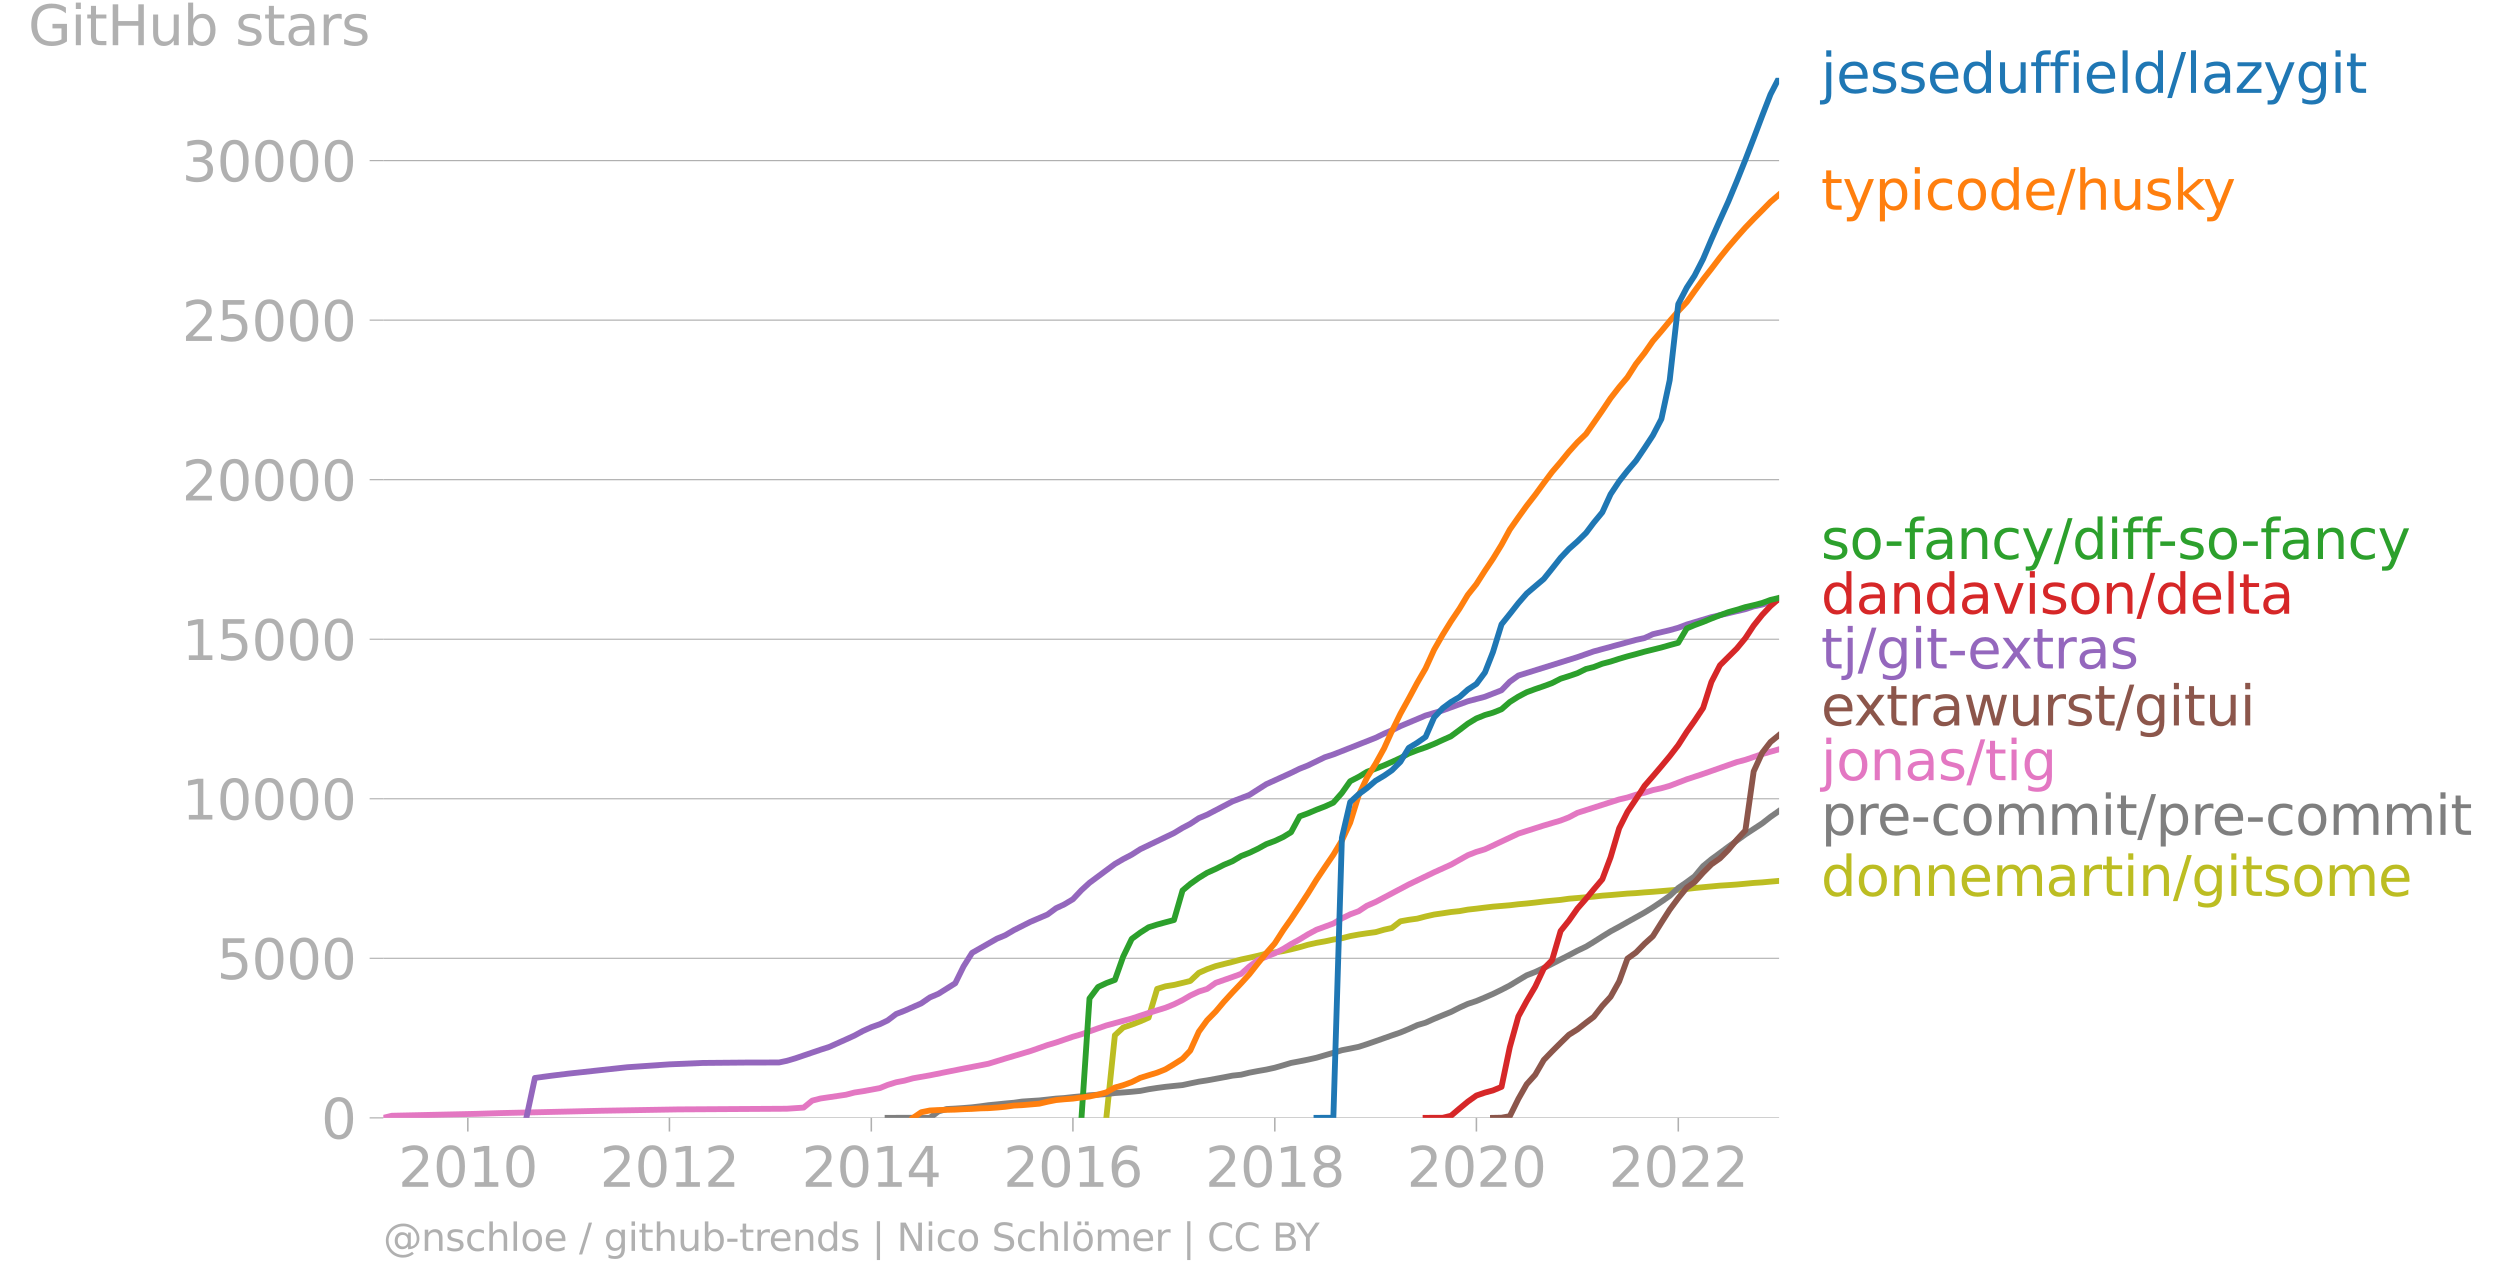 <svg xmlns="http://www.w3.org/2000/svg" xmlns:xlink="http://www.w3.org/1999/xlink" width="852.855" height="439.385" viewBox="0 0 639.641 329.539"><defs><style>*{stroke-linejoin:round;stroke-linecap:butt}</style></defs><g id="figure_1"><path id="patch_1" d="M0 329.539h639.641V0H0v329.539z" style="fill:none"/><g id="axes_1"><path id="patch_2" d="M98.073 286.012h357.12V19.9H98.073v266.112z" style="fill:none"/><g id="matplotlib.axis_1"><g id="xtick_1"><g id="line2d_1"><defs><path id="m01c3b26929" d="M0 0v3.5" style="stroke:#b0b0b0;stroke-width:.4"/></defs><use xlink:href="#m01c3b26929" x="119.695" y="286.012" style="fill:#b0b0b0;stroke:#b0b0b0;stroke-width:.4"/></g><g id="text_1" style="fill:#b0b0b0" transform="matrix(.14 0 0 -.14 101.88 303.65)"><defs><path id="DejaVuSans-32" d="M1228 531h2203V0H469v531q359 372 979 998 621 627 780 809 303 340 423 576 121 236 121 464 0 372-261 606-261 235-680 235-297 0-627-103-329-103-704-313v638q381 153 712 231 332 78 607 78 725 0 1156-363 431-362 431-968 0-288-108-546-107-257-392-607-78-91-497-524-418-433-1181-1211z" transform="scale(.016)"/><path id="DejaVuSans-30" d="M2034 4250q-487 0-733-480-245-479-245-1442 0-959 245-1439 246-480 733-480 491 0 736 480 246 480 246 1439 0 963-246 1442-245 480-736 480zm0 500q785 0 1199-621 414-620 414-1801 0-1178-414-1799Q2819-91 2034-91q-784 0-1198 620-414 621-414 1799 0 1181 414 1801 414 621 1198 621z" transform="scale(.016)"/><path id="DejaVuSans-31" d="M794 531h1031v3560L703 3866v575l1116 225h631V531h1031V0H794v531z" transform="scale(.016)"/></defs><use xlink:href="#DejaVuSans-32"/><use xlink:href="#DejaVuSans-30" x="63.623"/><use xlink:href="#DejaVuSans-31" x="127.246"/><use xlink:href="#DejaVuSans-30" x="190.869"/></g></g><g id="xtick_2"><use xlink:href="#m01c3b26929" id="line2d_2" x="171.278" y="286.012" style="fill:#b0b0b0;stroke:#b0b0b0;stroke-width:.4"/><g id="text_2" style="fill:#b0b0b0" transform="matrix(.14 0 0 -.14 153.463 303.65)"><use xlink:href="#DejaVuSans-32"/><use xlink:href="#DejaVuSans-30" x="63.623"/><use xlink:href="#DejaVuSans-31" x="127.246"/><use xlink:href="#DejaVuSans-32" x="190.869"/></g></g><g id="xtick_3"><use xlink:href="#m01c3b26929" id="line2d_3" x="222.931" y="286.012" style="fill:#b0b0b0;stroke:#b0b0b0;stroke-width:.4"/><g id="text_3" style="fill:#b0b0b0" transform="matrix(.14 0 0 -.14 205.116 303.65)"><defs><path id="DejaVuSans-34" d="M2419 4116 825 1625h1594v2491zm-166 550h794V1625h666v-525h-666V0h-628v1100H313v609l1940 2957z" transform="scale(.016)"/></defs><use xlink:href="#DejaVuSans-32"/><use xlink:href="#DejaVuSans-30" x="63.623"/><use xlink:href="#DejaVuSans-31" x="127.246"/><use xlink:href="#DejaVuSans-34" x="190.869"/></g></g><g id="xtick_4"><use xlink:href="#m01c3b26929" id="line2d_4" x="274.513" y="286.012" style="fill:#b0b0b0;stroke:#b0b0b0;stroke-width:.4"/><g id="text_4" style="fill:#b0b0b0" transform="matrix(.14 0 0 -.14 256.698 303.65)"><defs><path id="DejaVuSans-36" d="M2113 2584q-425 0-674-291-248-290-248-796 0-503 248-796 249-292 674-292t673 292q248 293 248 796 0 506-248 796-248 291-673 291zm1253 1979v-575q-238 112-480 171-242 60-480 60-625 0-955-422-329-422-376-1275 184 272 462 417 279 145 613 145 703 0 1111-427 408-426 408-1160 0-719-425-1154Q2819-91 2113-91q-810 0-1238 620-428 621-428 1799 0 1106 525 1764t1409 658q238 0 480-47t505-140z" transform="scale(.016)"/></defs><use xlink:href="#DejaVuSans-32"/><use xlink:href="#DejaVuSans-30" x="63.623"/><use xlink:href="#DejaVuSans-31" x="127.246"/><use xlink:href="#DejaVuSans-36" x="190.869"/></g></g><g id="xtick_5"><use xlink:href="#m01c3b26929" id="line2d_5" x="326.166" y="286.012" style="fill:#b0b0b0;stroke:#b0b0b0;stroke-width:.4"/><g id="text_5" style="fill:#b0b0b0" transform="matrix(.14 0 0 -.14 308.351 303.65)"><defs><path id="DejaVuSans-38" d="M2034 2216q-450 0-708-241-257-241-257-662 0-422 257-663 258-241 708-241t709 242q260 243 260 662 0 421-258 662-257 241-711 241zm-631 268q-406 100-633 378-226 279-226 679 0 559 398 884 399 325 1092 325 697 0 1094-325t397-884q0-400-227-679-226-278-629-378 456-106 710-416 255-309 255-755 0-679-414-1042Q2806-91 2034-91q-771 0-1186 362-414 363-414 1042 0 446 256 755 257 310 713 416zm-231 997q0-362 226-565 227-203 636-203 407 0 636 203 230 203 230 565 0 363-230 566-229 203-636 203-409 0-636-203-226-203-226-566z" transform="scale(.016)"/></defs><use xlink:href="#DejaVuSans-32"/><use xlink:href="#DejaVuSans-30" x="63.623"/><use xlink:href="#DejaVuSans-31" x="127.246"/><use xlink:href="#DejaVuSans-38" x="190.869"/></g></g><g id="xtick_6"><use xlink:href="#m01c3b26929" id="line2d_6" x="377.749" y="286.012" style="fill:#b0b0b0;stroke:#b0b0b0;stroke-width:.4"/><g id="text_6" style="fill:#b0b0b0" transform="matrix(.14 0 0 -.14 359.934 303.65)"><use xlink:href="#DejaVuSans-32"/><use xlink:href="#DejaVuSans-30" x="63.623"/><use xlink:href="#DejaVuSans-32" x="127.246"/><use xlink:href="#DejaVuSans-30" x="190.869"/></g></g><g id="xtick_7"><use xlink:href="#m01c3b26929" id="line2d_7" x="429.402" y="286.012" style="fill:#b0b0b0;stroke:#b0b0b0;stroke-width:.4"/><g id="text_7" style="fill:#b0b0b0" transform="matrix(.14 0 0 -.14 411.587 303.65)"><use xlink:href="#DejaVuSans-32"/><use xlink:href="#DejaVuSans-30" x="63.623"/><use xlink:href="#DejaVuSans-32" x="127.246"/><use xlink:href="#DejaVuSans-32" x="190.869"/></g></g></g><g id="matplotlib.axis_2"><g id="ytick_1"><path id="line2d_8" d="M98.073 286.012h357.12" clip-path="url(#p92a3a49fe0)" style="fill:none;stroke:#b0b0b0;stroke-width:.3;stroke-linecap:square"/><g id="line2d_9"><defs><path id="m60ac772e3d" d="M0 0h-3.5" style="stroke:#b0b0b0;stroke-width:.3"/></defs><use xlink:href="#m60ac772e3d" x="98.073" y="286.012" style="fill:#b0b0b0;stroke:#b0b0b0;stroke-width:.3"/></g><use xlink:href="#DejaVuSans-30" id="text_8" style="fill:#b0b0b0" transform="matrix(.14 0 0 -.14 82.166 291.33)"/></g><g id="ytick_2"><path id="line2d_10" d="M98.073 245.19h357.12" clip-path="url(#p92a3a49fe0)" style="fill:none;stroke:#b0b0b0;stroke-width:.3;stroke-linecap:square"/><use xlink:href="#m60ac772e3d" id="line2d_11" x="98.073" y="245.191" style="fill:#b0b0b0;stroke:#b0b0b0;stroke-width:.3"/><g id="text_9" style="fill:#b0b0b0" transform="matrix(.14 0 0 -.14 55.443 250.51)"><defs><path id="DejaVuSans-35" d="M691 4666h2478v-532H1269V2991q137 47 274 70 138 23 276 23 781 0 1237-428 457-428 457-1159 0-753-469-1171Q2575-91 1722-91q-294 0-599 50Q819 9 494 109v635q281-153 581-228t634-75q541 0 856 284 316 284 316 772 0 487-316 771-315 285-856 285-253 0-505-56-251-56-513-175v2344z" transform="scale(.016)"/></defs><use xlink:href="#DejaVuSans-35"/><use xlink:href="#DejaVuSans-30" x="63.623"/><use xlink:href="#DejaVuSans-30" x="127.246"/><use xlink:href="#DejaVuSans-30" x="190.869"/></g></g><g id="ytick_3"><path id="line2d_12" d="M98.073 204.37h357.12" clip-path="url(#p92a3a49fe0)" style="fill:none;stroke:#b0b0b0;stroke-width:.3;stroke-linecap:square"/><use xlink:href="#m60ac772e3d" id="line2d_13" x="98.073" y="204.37" style="fill:#b0b0b0;stroke:#b0b0b0;stroke-width:.3"/><g id="text_10" style="fill:#b0b0b0" transform="matrix(.14 0 0 -.14 46.536 209.689)"><use xlink:href="#DejaVuSans-31"/><use xlink:href="#DejaVuSans-30" x="63.623"/><use xlink:href="#DejaVuSans-30" x="127.246"/><use xlink:href="#DejaVuSans-30" x="190.869"/><use xlink:href="#DejaVuSans-30" x="254.492"/></g></g><g id="ytick_4"><path id="line2d_14" d="M98.073 163.549h357.12" clip-path="url(#p92a3a49fe0)" style="fill:none;stroke:#b0b0b0;stroke-width:.3;stroke-linecap:square"/><use xlink:href="#m60ac772e3d" id="line2d_15" x="98.073" y="163.549" style="fill:#b0b0b0;stroke:#b0b0b0;stroke-width:.3"/><g id="text_11" style="fill:#b0b0b0" transform="matrix(.14 0 0 -.14 46.536 168.868)"><use xlink:href="#DejaVuSans-31"/><use xlink:href="#DejaVuSans-35" x="63.623"/><use xlink:href="#DejaVuSans-30" x="127.246"/><use xlink:href="#DejaVuSans-30" x="190.869"/><use xlink:href="#DejaVuSans-30" x="254.492"/></g></g><g id="ytick_5"><path id="line2d_16" d="M98.073 122.728h357.12" clip-path="url(#p92a3a49fe0)" style="fill:none;stroke:#b0b0b0;stroke-width:.3;stroke-linecap:square"/><use xlink:href="#m60ac772e3d" id="line2d_17" x="98.073" y="122.728" style="fill:#b0b0b0;stroke:#b0b0b0;stroke-width:.3"/><g id="text_12" style="fill:#b0b0b0" transform="matrix(.14 0 0 -.14 46.536 128.047)"><use xlink:href="#DejaVuSans-32"/><use xlink:href="#DejaVuSans-30" x="63.623"/><use xlink:href="#DejaVuSans-30" x="127.246"/><use xlink:href="#DejaVuSans-30" x="190.869"/><use xlink:href="#DejaVuSans-30" x="254.492"/></g></g><g id="ytick_6"><path id="line2d_18" d="M98.073 81.907h357.12" clip-path="url(#p92a3a49fe0)" style="fill:none;stroke:#b0b0b0;stroke-width:.3;stroke-linecap:square"/><use xlink:href="#m60ac772e3d" id="line2d_19" x="98.073" y="81.907" style="fill:#b0b0b0;stroke:#b0b0b0;stroke-width:.3"/><g id="text_13" style="fill:#b0b0b0" transform="matrix(.14 0 0 -.14 46.536 87.226)"><use xlink:href="#DejaVuSans-32"/><use xlink:href="#DejaVuSans-35" x="63.623"/><use xlink:href="#DejaVuSans-30" x="127.246"/><use xlink:href="#DejaVuSans-30" x="190.869"/><use xlink:href="#DejaVuSans-30" x="254.492"/></g></g><g id="ytick_7"><path id="line2d_20" d="M98.073 41.086h357.12" clip-path="url(#p92a3a49fe0)" style="fill:none;stroke:#b0b0b0;stroke-width:.3;stroke-linecap:square"/><use xlink:href="#m60ac772e3d" id="line2d_21" x="98.073" y="41.086" style="fill:#b0b0b0;stroke:#b0b0b0;stroke-width:.3"/><g id="text_14" style="fill:#b0b0b0" transform="matrix(.14 0 0 -.14 46.536 46.405)"><defs><path id="DejaVuSans-33" d="M2597 2516q453-97 707-404 255-306 255-756 0-690-475-1069Q2609-91 1734-91q-293 0-604 58T488 141v609q262-153 574-231 313-78 654-78 593 0 904 234t311 681q0 413-289 645-289 233-804 233h-544v519h569q465 0 712 186t247 536q0 359-255 551-254 193-729 193-260 0-557-57-297-56-653-174v562q360 100 674 150t592 50q719 0 1137-327 419-326 419-882 0-388-222-655t-631-370z" transform="scale(.016)"/></defs><use xlink:href="#DejaVuSans-33"/><use xlink:href="#DejaVuSans-30" x="63.623"/><use xlink:href="#DejaVuSans-30" x="127.246"/><use xlink:href="#DejaVuSans-30" x="190.869"/><use xlink:href="#DejaVuSans-30" x="254.492"/></g></g><g id="text_15" style="fill:#b0b0b0" transform="matrix(.14 0 0 -.14 7.2 11.563)"><defs><path id="DejaVuSans-47" d="M3809 666v1253H2778v519h1656V434q-365-259-806-392-440-133-940-133-1094 0-1712 639-617 640-617 1780 0 1144 617 1783 618 639 1712 639 456 0 867-113 411-112 758-331v-672q-350 297-744 447t-828 150q-857 0-1287-478-429-478-429-1425 0-944 429-1422 430-478 1287-478 334 0 596 58 263 58 472 180z" transform="scale(.016)"/><path id="DejaVuSans-69" d="M603 3500h575V0H603v3500zm0 1363h575v-729H603v729z" transform="scale(.016)"/><path id="DejaVuSans-74" d="M1172 4494v-994h1184v-447H1172V1153q0-428 117-550t477-122h590V0h-590q-666 0-919 248-253 249-253 905v1900H172v447h422v994h578z" transform="scale(.016)"/><path id="DejaVuSans-48" d="M628 4666h631V2753h2294v1913h631V0h-631v2222H1259V0H628v4666z" transform="scale(.016)"/><path id="DejaVuSans-75" d="M544 1381v2119h575V1403q0-497 193-746 194-248 582-248 465 0 735 297 271 297 271 810v1984h575V0h-575v538q-209-319-486-474-276-155-642-155-603 0-916 375-312 375-312 1097zm1447 2203z" transform="scale(.016)"/><path id="DejaVuSans-62" d="M3116 1747q0 634-261 995t-717 361q-457 0-718-361t-261-995q0-634 261-995t718-361q456 0 717 361t261 995zM1159 2969q182 312 458 463 277 152 661 152 638 0 1036-506 399-506 399-1331T3314 415Q2916-91 2278-91q-384 0-661 152-276 152-458 464V0H581v4863h578V2969z" transform="scale(.016)"/><path id="DejaVuSans-73" d="M2834 3397v-544q-243 125-506 187-262 63-544 63-428 0-642-131t-214-394q0-200 153-314t616-217l197-44q612-131 870-370t258-667q0-488-386-773Q2250-91 1575-91q-281 0-586 55T347 128v594q319-166 628-249 309-82 613-82 406 0 624 139 219 139 219 392 0 234-158 359-157 125-692 241l-200 47q-534 112-772 345-237 233-237 639 0 494 350 762 350 269 994 269 318 0 599-47 282-46 519-140z" transform="scale(.016)"/><path id="DejaVuSans-61" d="M2194 1759q-697 0-966-159t-269-544q0-306 202-486 202-179 548-179 479 0 768 339t289 901v128h-572zm1147 238V0h-575v531q-197-318-491-470T1556-91q-537 0-855 302-317 302-317 808 0 590 395 890 396 300 1180 300h807v57q0 397-261 614t-733 217q-300 0-585-72-284-72-546-216v532q315 122 612 182 297 61 578 61 760 0 1135-394 375-393 375-1193z" transform="scale(.016)"/><path id="DejaVuSans-72" d="M2631 2963q-97 56-211 82-114 27-251 27-488 0-749-317t-261-911V0H581v3500h578v-544q182 319 472 473 291 155 707 155 59 0 131-8 72-7 159-23l3-590z" transform="scale(.016)"/></defs><use xlink:href="#DejaVuSans-47"/><use xlink:href="#DejaVuSans-69" x="77.49"/><use xlink:href="#DejaVuSans-74" x="105.273"/><use xlink:href="#DejaVuSans-48" x="144.482"/><use xlink:href="#DejaVuSans-75" x="219.678"/><use xlink:href="#DejaVuSans-62" x="283.057"/><use xlink:href="#DejaVuSans-20" x="346.533"/><use xlink:href="#DejaVuSans-73" x="378.32"/><use xlink:href="#DejaVuSans-74" x="430.42"/><use xlink:href="#DejaVuSans-61" x="469.629"/><use xlink:href="#DejaVuSans-72" x="530.908"/><use xlink:href="#DejaVuSans-73" x="572.021"/></g></g><path id="line2d_22" d="m283.063 286.012 2.19-21.137 2.12-1.976 2.191-.751 2.19-.841 2.12-.93 2.19-7.365 2.12-.653 2.191-.36 2.19-.522 1.98-.49 2.19-2.081 2.12-.94 2.19-.783 2.12-.539 2.19-.547 2.19-.604 2.12-.457 2.191-.498 2.12-.531 2.19-.327 2.19-.35 1.98-.441 2.19-.547 2.12-.621 2.19-.49 2.12-.375 2.19-.466 2.191-.343 2.12-.547 2.19-.4 2.12-.318 2.19-.294 2.191-.629 1.979-.44 2.19-1.707 2.12-.375 2.19-.302 2.12-.556 2.19-.498 2.191-.318 2.12-.327 2.19-.228 2.12-.384 2.19-.245 2.191-.277 2.05-.237 2.19-.18 2.12-.18 2.19-.26 2.12-.188 2.19-.237 2.191-.27 2.12-.212 2.19-.204 2.12-.302 2.19-.18 2.191-.196 1.979-.155 2.19-.253 2.12-.155 2.19-.188 2.12-.188 2.19-.122 2.191-.188 2.12-.147 2.19-.18 2.12-.179 2.19-.163 2.191-.212 1.979-.23 2.19-.211 2.12-.196 2.19-.204 2.12-.131 2.191-.155 2.19-.204 2.12-.204 2.19-.14 2.12-.195 2.191-.188" clip-path="url(#p92a3a49fe0)" style="fill:none;stroke:#bcbd22;stroke-width:1.5;stroke-linecap:square"/><path id="line2d_23" d="m227.1 286.012 2.19-.008h8.621l2.19-1.633 2.12-.62 2.19-.115 2.12-.147 2.191-.18 2.19-.26 1.98-.278 2.19-.213 2.12-.22 2.19-.196 2.12-.302 2.19-.147 2.19-.139 2.12-.228 2.191-.245 2.12-.147 2.19-.245 2.19-.213 2.05-.244 2.19-.147 2.12-.156 2.19-.269 2.12-.147 2.191-.18 2.19-.22 2.12-.424 2.19-.335 2.12-.286 2.191-.229 2.19-.22 1.98-.425 2.19-.449 2.12-.326 2.19-.4 2.12-.392 2.19-.425 2.19-.236 2.12-.523 2.191-.416 2.12-.368 2.19-.481 2.19-.629 1.98-.596 2.19-.416 2.12-.425 2.19-.49 2.12-.62 2.19-.637 2.191-.67 2.12-.416 2.19-.449 2.12-.686 2.19-.759 2.191-.776 1.979-.702 2.19-.75 2.12-.882 2.19-.997 2.12-.628 2.19-.98 2.191-.906 2.12-.857 2.19-1.11 2.12-.956 2.19-.726 2.191-.923 2.05-.89 2.19-1.07 2.12-1.102 2.19-1.322 2.12-1.266 2.19-.857 2.191-1.029 2.12-1.053 2.19-1.126 2.12-1.078 2.19-1.16 2.191-1.044 1.979-1.2 2.19-1.397 2.12-1.306 2.19-1.176 2.12-1.2 2.19-1.216 2.191-1.225 2.12-1.306 2.19-1.47 2.12-1.477 2.19-2.025 2.191-1.519 1.979-1.453 2.19-2.62 2.12-1.748 2.19-1.608 2.12-1.576 2.191-1.592 2.19-1.584 2.12-1.388 2.19-1.436 2.12-1.658 2.191-1.535" clip-path="url(#p92a3a49fe0)" style="fill:none;stroke:#7f7f7f;stroke-width:1.5;stroke-linecap:square"/><path id="line2d_24" d="m98.073 286.012 2.19-.539 21.623-.49 6.289-.196 10.81-.245 14.98-.35 19.503-.344 27.84-.171 4.311-.294 2.19-1.78 2.12-.547 6.501-.963 2.19-.564 2.12-.326 4.381-.808 1.979-.809 2.19-.685 2.12-.409 2.19-.604 4.311-.76 4.31-.873 4.31-.857 6.36-1.24 4.31-1.323 6.501-1.935 4.31-1.519 2.191-.653 4.31-1.478 2.19-.637 4.24-1.51 2.12-.735 6.501-1.78 4.31-1.42 4.31-1.33 2.191-.883 2.19-1.077 1.98-1.16 2.19-1.028 2.12-.67 2.19-1.55 4.31-1.503 2.19-.8 2.12-1.886 2.191-1.65 4.31-1.722 2.19-1.151 1.98-1.217 2.19-1.2 2.12-1.29 2.19-1.175 4.31-1.584 2.191-1.315 2.12-1.036 2.19-.817 2.12-1.404 2.19-.947 8.48-4.474 6.5-3.119 4.311-1.951 4.31-2.417 2.19-.857 2.191-.661 8.55-4.009 6.501-2.074 4.31-1.273 2.12-.817 2.19-1.159 10.67-3.42 2.12-.499 2.19-.71 2.191-.514 2.12-.67 2.19-.482 2.12-.604 4.381-1.681 4.17-1.38 8.62-3.021 2.19-.58 4.31-1.47 4.311-1.224h0" clip-path="url(#p92a3a49fe0)" style="fill:none;stroke:#e377c2;stroke-width:1.5;stroke-linecap:square"/><g id="text_16" style="fill:#1f77b4" transform="matrix(.14 0 0 -.14 465.907 23.763)"><defs><path id="DejaVuSans-6a" d="M603 3500h575V-63q0-668-255-968-254-300-820-300h-219v487H38q328 0 446 152Q603-541 603-63v3563zm0 1363h575v-729H603v729z" transform="scale(.016)"/><path id="DejaVuSans-65" d="M3597 1894v-281H953q38-594 358-905t892-311q331 0 642 81t618 244V178Q3153 47 2828-22t-659-69q-838 0-1327 487-489 488-489 1320 0 859 464 1363 464 505 1252 505 706 0 1117-455 411-454 411-1235zm-575 169q-6 471-264 752-258 282-683 282-481 0-770-272t-333-766l2050 4z" transform="scale(.016)"/><path id="DejaVuSans-64" d="M2906 2969v1894h575V0h-575v525q-181-312-458-464-276-152-664-152-634 0-1033 506-398 507-398 1332t398 1331q399 506 1033 506 388 0 664-152 277-151 458-463zM947 1747q0-634 261-995t717-361q456 0 718 361 263 361 263 995t-263 995q-262 361-718 361t-717-361q-261-361-261-995z" transform="scale(.016)"/><path id="DejaVuSans-66" d="M2375 4863v-479h-550q-309 0-430-125-120-125-120-450v-309h947v-447h-947V0H697v3053H147v447h550v244q0 584 272 851 272 268 862 268h544z" transform="scale(.016)"/><path id="DejaVuSans-6c" d="M603 4863h575V0H603v4863z" transform="scale(.016)"/><path id="DejaVuSans-2f" d="M1625 4666h531L531-594H0l1625 5260z" transform="scale(.016)"/><path id="DejaVuSans-7a" d="M353 3500h2731v-525L922 459h2162V0H275v525l2163 2516H353v459z" transform="scale(.016)"/><path id="DejaVuSans-79" d="M2059-325q-243-625-475-815-231-191-618-191H506v481h338q237 0 368 113 132 112 291 531l103 262L191 3500h609L1894 763l1094 2737h609L2059-325z" transform="scale(.016)"/><path id="DejaVuSans-67" d="M2906 1791q0 625-258 968-257 344-723 344-462 0-720-344-258-343-258-968 0-622 258-966t720-344q466 0 723 344 258 344 258 966zm575-1357q0-893-397-1329-396-436-1215-436-303 0-572 45t-522 139v559q253-137 500-202 247-66 503-66 566 0 847 295t281 892v285q-178-310-456-463T1784 0Q1141 0 747 490 353 981 353 1791q0 812 394 1302 394 491 1037 491 388 0 666-153t456-462v531h575V434z" transform="scale(.016)"/></defs><use xlink:href="#DejaVuSans-6a"/><use xlink:href="#DejaVuSans-65" x="27.783"/><use xlink:href="#DejaVuSans-73" x="89.307"/><use xlink:href="#DejaVuSans-73" x="141.406"/><use xlink:href="#DejaVuSans-65" x="193.506"/><use xlink:href="#DejaVuSans-64" x="255.029"/><use xlink:href="#DejaVuSans-75" x="318.506"/><use xlink:href="#DejaVuSans-66" x="381.885"/><use xlink:href="#DejaVuSans-66" x="417.09"/><use xlink:href="#DejaVuSans-69" x="452.295"/><use xlink:href="#DejaVuSans-65" x="480.078"/><use xlink:href="#DejaVuSans-6c" x="541.602"/><use xlink:href="#DejaVuSans-64" x="569.385"/><use xlink:href="#DejaVuSans-2f" x="632.861"/><use xlink:href="#DejaVuSans-6c" x="666.553"/><use xlink:href="#DejaVuSans-61" x="694.336"/><use xlink:href="#DejaVuSans-7a" x="755.615"/><use xlink:href="#DejaVuSans-79" x="808.105"/><use xlink:href="#DejaVuSans-67" x="867.285"/><use xlink:href="#DejaVuSans-69" x="930.762"/><use xlink:href="#DejaVuSans-74" x="958.545"/></g><g id="text_17" style="fill:#ff7f0e" transform="matrix(.14 0 0 -.14 465.907 53.66)"><defs><path id="DejaVuSans-70" d="M1159 525v-1856H581v4831h578v-531q182 312 458 463 277 152 661 152 638 0 1036-506 399-506 399-1331T3314 415Q2916-91 2278-91q-384 0-661 152-276 152-458 464zm1957 1222q0 634-261 995t-717 361q-457 0-718-361t-261-995q0-634 261-995t718-361q456 0 717 361t261 995z" transform="scale(.016)"/><path id="DejaVuSans-63" d="M3122 3366v-538q-244 135-489 202t-495 67q-560 0-870-355-309-354-309-995t309-996q310-354 870-354 250 0 495 67t489 202V134Q2881 22 2623-34q-257-57-548-57-791 0-1257 497-465 497-465 1341 0 856 470 1346 471 491 1290 491 265 0 518-55 253-54 491-163z" transform="scale(.016)"/><path id="DejaVuSans-6f" d="M1959 3097q-462 0-731-361t-269-989q0-628 267-989 268-361 733-361 460 0 728 362 269 363 269 988 0 622-269 986-268 364-728 364zm0 487q750 0 1178-488 429-487 429-1349 0-859-429-1349Q2709-91 1959-91q-753 0-1180 489-426 490-426 1349 0 862 426 1349 427 488 1180 488z" transform="scale(.016)"/><path id="DejaVuSans-68" d="M3513 2113V0h-575v2094q0 497-194 743-194 247-581 247-466 0-735-297-269-296-269-809V0H581v4863h578V2956q207 316 486 472 280 156 646 156 603 0 912-373 310-373 310-1098z" transform="scale(.016)"/><path id="DejaVuSans-6b" d="M581 4863h578V1991l1716 1509h734L1753 1863 3688 0h-750L1159 1709V0H581v4863z" transform="scale(.016)"/></defs><use xlink:href="#DejaVuSans-74"/><use xlink:href="#DejaVuSans-79" x="39.209"/><use xlink:href="#DejaVuSans-70" x="98.389"/><use xlink:href="#DejaVuSans-69" x="161.865"/><use xlink:href="#DejaVuSans-63" x="189.648"/><use xlink:href="#DejaVuSans-6f" x="244.629"/><use xlink:href="#DejaVuSans-64" x="305.811"/><use xlink:href="#DejaVuSans-65" x="369.287"/><use xlink:href="#DejaVuSans-2f" x="430.811"/><use xlink:href="#DejaVuSans-68" x="464.502"/><use xlink:href="#DejaVuSans-75" x="527.881"/><use xlink:href="#DejaVuSans-73" x="591.26"/><use xlink:href="#DejaVuSans-6b" x="643.359"/><use xlink:href="#DejaVuSans-79" x="697.645"/></g><g id="text_18" style="fill:#2ca02c" transform="matrix(.14 0 0 -.14 465.907 143.024)"><defs><path id="DejaVuSans-2d" d="M313 2009h1684v-512H313v512z" transform="scale(.016)"/><path id="DejaVuSans-6e" d="M3513 2113V0h-575v2094q0 497-194 743-194 247-581 247-466 0-735-297-269-296-269-809V0H581v3500h578v-544q207 316 486 472 280 156 646 156 603 0 912-373 310-373 310-1098z" transform="scale(.016)"/></defs><use xlink:href="#DejaVuSans-73"/><use xlink:href="#DejaVuSans-6f" x="52.1"/><use xlink:href="#DejaVuSans-2d" x="115.156"/><use xlink:href="#DejaVuSans-66" x="151.24"/><use xlink:href="#DejaVuSans-61" x="186.445"/><use xlink:href="#DejaVuSans-6e" x="247.725"/><use xlink:href="#DejaVuSans-63" x="311.104"/><use xlink:href="#DejaVuSans-79" x="366.084"/><use xlink:href="#DejaVuSans-2f" x="425.264"/><use xlink:href="#DejaVuSans-64" x="458.955"/><use xlink:href="#DejaVuSans-69" x="522.432"/><use xlink:href="#DejaVuSans-66" x="550.215"/><use xlink:href="#DejaVuSans-66" x="585.42"/><use xlink:href="#DejaVuSans-2d" x="615.125"/><use xlink:href="#DejaVuSans-73" x="651.209"/><use xlink:href="#DejaVuSans-6f" x="703.309"/><use xlink:href="#DejaVuSans-2d" x="766.365"/><use xlink:href="#DejaVuSans-66" x="802.449"/><use xlink:href="#DejaVuSans-61" x="837.654"/><use xlink:href="#DejaVuSans-6e" x="898.934"/><use xlink:href="#DejaVuSans-63" x="962.313"/><use xlink:href="#DejaVuSans-79" x="1017.293"/></g><g id="text_19" style="fill:#d62728" transform="matrix(.14 0 0 -.14 465.907 157.024)"><defs><path id="DejaVuSans-76" d="M191 3500h609L1894 563l1094 2937h609L2284 0h-781L191 3500z" transform="scale(.016)"/></defs><use xlink:href="#DejaVuSans-64"/><use xlink:href="#DejaVuSans-61" x="63.477"/><use xlink:href="#DejaVuSans-6e" x="124.756"/><use xlink:href="#DejaVuSans-64" x="188.135"/><use xlink:href="#DejaVuSans-61" x="251.611"/><use xlink:href="#DejaVuSans-76" x="312.891"/><use xlink:href="#DejaVuSans-69" x="372.07"/><use xlink:href="#DejaVuSans-73" x="399.854"/><use xlink:href="#DejaVuSans-6f" x="451.953"/><use xlink:href="#DejaVuSans-6e" x="513.135"/><use xlink:href="#DejaVuSans-2f" x="576.514"/><use xlink:href="#DejaVuSans-64" x="610.205"/><use xlink:href="#DejaVuSans-65" x="673.682"/><use xlink:href="#DejaVuSans-6c" x="735.205"/><use xlink:href="#DejaVuSans-74" x="762.988"/><use xlink:href="#DejaVuSans-61" x="802.197"/></g><g id="text_20" style="fill:#9467bd" transform="matrix(.14 0 0 -.14 465.907 171.024)"><defs><path id="DejaVuSans-78" d="M3513 3500 2247 1797 3578 0h-678L1881 1375 863 0H184l1360 1831L300 3500h678l928-1247 928 1247h679z" transform="scale(.016)"/></defs><use xlink:href="#DejaVuSans-74"/><use xlink:href="#DejaVuSans-6a" x="39.209"/><use xlink:href="#DejaVuSans-2f" x="66.992"/><use xlink:href="#DejaVuSans-67" x="100.684"/><use xlink:href="#DejaVuSans-69" x="164.16"/><use xlink:href="#DejaVuSans-74" x="191.943"/><use xlink:href="#DejaVuSans-2d" x="231.152"/><use xlink:href="#DejaVuSans-65" x="267.236"/><use xlink:href="#DejaVuSans-78" x="327.01"/><use xlink:href="#DejaVuSans-74" x="386.189"/><use xlink:href="#DejaVuSans-72" x="425.398"/><use xlink:href="#DejaVuSans-61" x="466.512"/><use xlink:href="#DejaVuSans-73" x="527.791"/></g><g id="text_21" style="fill:#8c564b" transform="matrix(.14 0 0 -.14 465.907 185.612)"><defs><path id="DejaVuSans-77" d="M269 3500h575l719-2731 715 2731h678l719-2731 716 2731h575L4050 0h-678l-753 2869L1863 0h-679L269 3500z" transform="scale(.016)"/></defs><use xlink:href="#DejaVuSans-65"/><use xlink:href="#DejaVuSans-78" x="59.773"/><use xlink:href="#DejaVuSans-74" x="118.953"/><use xlink:href="#DejaVuSans-72" x="158.162"/><use xlink:href="#DejaVuSans-61" x="199.275"/><use xlink:href="#DejaVuSans-77" x="260.555"/><use xlink:href="#DejaVuSans-75" x="342.342"/><use xlink:href="#DejaVuSans-72" x="405.721"/><use xlink:href="#DejaVuSans-73" x="446.834"/><use xlink:href="#DejaVuSans-74" x="498.934"/><use xlink:href="#DejaVuSans-2f" x="538.143"/><use xlink:href="#DejaVuSans-67" x="571.834"/><use xlink:href="#DejaVuSans-69" x="635.311"/><use xlink:href="#DejaVuSans-74" x="663.094"/><use xlink:href="#DejaVuSans-75" x="702.303"/><use xlink:href="#DejaVuSans-69" x="765.682"/></g><g id="text_22" style="fill:#e377c2" transform="matrix(.14 0 0 -.14 465.907 199.612)"><use xlink:href="#DejaVuSans-6a"/><use xlink:href="#DejaVuSans-6f" x="27.783"/><use xlink:href="#DejaVuSans-6e" x="88.965"/><use xlink:href="#DejaVuSans-61" x="152.344"/><use xlink:href="#DejaVuSans-73" x="213.623"/><use xlink:href="#DejaVuSans-2f" x="265.723"/><use xlink:href="#DejaVuSans-74" x="299.414"/><use xlink:href="#DejaVuSans-69" x="338.623"/><use xlink:href="#DejaVuSans-67" x="366.406"/></g><g id="text_23" style="fill:#7f7f7f" transform="matrix(.14 0 0 -.14 465.907 213.612)"><defs><path id="DejaVuSans-6d" d="M3328 2828q216 388 516 572t706 184q547 0 844-383 297-382 297-1088V0h-578v2094q0 503-179 746-178 244-543 244-447 0-707-297-259-296-259-809V0h-578v2094q0 506-178 748t-550 242q-441 0-701-298-259-298-259-808V0H581v3500h578v-544q197 322 472 475t653 153q382 0 649-194 267-193 395-562z" transform="scale(.016)"/></defs><use xlink:href="#DejaVuSans-70"/><use xlink:href="#DejaVuSans-72" x="63.477"/><use xlink:href="#DejaVuSans-65" x="102.34"/><use xlink:href="#DejaVuSans-2d" x="163.863"/><use xlink:href="#DejaVuSans-63" x="199.947"/><use xlink:href="#DejaVuSans-6f" x="254.928"/><use xlink:href="#DejaVuSans-6d" x="316.109"/><use xlink:href="#DejaVuSans-6d" x="413.521"/><use xlink:href="#DejaVuSans-69" x="510.934"/><use xlink:href="#DejaVuSans-74" x="538.717"/><use xlink:href="#DejaVuSans-2f" x="577.926"/><use xlink:href="#DejaVuSans-70" x="611.617"/><use xlink:href="#DejaVuSans-72" x="675.094"/><use xlink:href="#DejaVuSans-65" x="713.957"/><use xlink:href="#DejaVuSans-2d" x="775.48"/><use xlink:href="#DejaVuSans-63" x="811.564"/><use xlink:href="#DejaVuSans-6f" x="866.545"/><use xlink:href="#DejaVuSans-6d" x="927.727"/><use xlink:href="#DejaVuSans-6d" x="1025.139"/><use xlink:href="#DejaVuSans-69" x="1122.551"/><use xlink:href="#DejaVuSans-74" x="1150.334"/></g><g id="text_24" style="fill:#bcbd22" transform="matrix(.14 0 0 -.14 465.907 229.231)"><use xlink:href="#DejaVuSans-64"/><use xlink:href="#DejaVuSans-6f" x="63.477"/><use xlink:href="#DejaVuSans-6e" x="124.658"/><use xlink:href="#DejaVuSans-6e" x="188.037"/><use xlink:href="#DejaVuSans-65" x="251.416"/><use xlink:href="#DejaVuSans-6d" x="312.939"/><use xlink:href="#DejaVuSans-61" x="410.352"/><use xlink:href="#DejaVuSans-72" x="471.631"/><use xlink:href="#DejaVuSans-74" x="512.744"/><use xlink:href="#DejaVuSans-69" x="551.953"/><use xlink:href="#DejaVuSans-6e" x="579.736"/><use xlink:href="#DejaVuSans-2f" x="643.115"/><use xlink:href="#DejaVuSans-67" x="676.807"/><use xlink:href="#DejaVuSans-69" x="740.283"/><use xlink:href="#DejaVuSans-74" x="768.066"/><use xlink:href="#DejaVuSans-73" x="807.275"/><use xlink:href="#DejaVuSans-6f" x="859.375"/><use xlink:href="#DejaVuSans-6d" x="920.557"/><use xlink:href="#DejaVuSans-65" x="1017.969"/></g><g id="text_25" style="fill:#b0b0b0" transform="matrix(.097 0 0 -.097 98.073 320.048)"><defs><path id="DejaVuSans-40" d="M2381 1678q0-447 222-702 222-254 610-254 384 0 604 256 221 256 221 700 0 438-225 695-225 258-607 258-378 0-602-256-223-256-223-697zm1703-934q-187-241-429-355t-564-114q-538 0-874 389t-336 1014q0 625 337 1015 338 391 873 391 322 0 565-117 244-117 428-354v409h447V722q457 69 714 417 258 349 258 902 0 334-99 628-98 294-298 544-325 409-792 626t-1017 217q-384 0-738-102-353-101-653-301-490-319-767-836-276-517-276-1120 0-497 179-932 180-434 521-765 328-325 759-495 431-171 922-171 403 0 792 136t714 389l281-347q-390-303-851-464t-936-161q-578 0-1091 205-512 205-912 595Q841 78 631 592q-209 514-209 1105 0 569 212 1084 213 516 607 907 403 396 931 607t1119 211q662 0 1229-272 568-271 952-771 234-307 357-666 124-359 124-744 0-822-497-1297T4084 263v481z" transform="scale(.016)"/><path id="DejaVuSans-7c" d="M1344 4891v-6400H813v6400h531z" transform="scale(.016)"/><path id="DejaVuSans-4e" d="M628 4666h850L3547 763v3903h612V0h-850L1241 3903V0H628v4666z" transform="scale(.016)"/><path id="DejaVuSans-53" d="M3425 4513v-616q-359 172-678 256-319 85-616 85-515 0-795-200t-280-569q0-310 186-468 186-157 705-254l381-78q706-135 1042-474t336-907q0-679-455-1029Q2797-91 1919-91q-331 0-705 75-373 75-773 222v650q384-215 753-325 369-109 725-109 540 0 834 212 294 213 294 607 0 343-211 537t-692 291l-385 75q-706 140-1022 440-315 300-315 835 0 619 436 975t1201 356q329 0 669-60 341-59 697-177z" transform="scale(.016)"/><path id="DejaVuSans-f6" d="M1959 3097q-462 0-731-361t-269-989q0-628 267-989 268-361 733-361 460 0 728 362 269 363 269 988 0 622-269 986-268 364-728 364zm0 487q750 0 1178-488 429-487 429-1349 0-859-429-1349Q2709-91 1959-91q-753 0-1180 489-426 490-426 1349 0 862 426 1349 427 488 1180 488zm295 1266h634v-631h-634v631zm-1222 0h634v-631h-634v631z" transform="scale(.016)"/><path id="DejaVuSans-43" d="M4122 4306v-665q-319 297-680 443-361 147-767 147-800 0-1225-489t-425-1414q0-922 425-1411t1225-489q406 0 767 147t680 444V359q-331-225-702-338-370-112-782-112-1060 0-1670 648-609 649-609 1771 0 1125 609 1773 610 649 1670 649 418 0 788-111 371-111 696-333z" transform="scale(.016)"/><path id="DejaVuSans-42" d="M1259 2228V519h1013q509 0 754 211 246 211 246 645 0 438-246 645-245 208-754 208H1259zm0 1919V2741h935q462 0 688 173 227 174 227 530 0 353-227 528-226 175-688 175h-935zm-631 519h1613q722 0 1112-300 391-300 391-853 0-429-200-682t-588-315q466-100 724-418 258-317 258-792 0-625-425-966Q3088 0 2303 0H628v4666z" transform="scale(.016)"/><path id="DejaVuSans-59" d="M-13 4666h679l1293-1919 1285 1919h678L2272 2222V0h-634v2222L-13 4666z" transform="scale(.016)"/></defs><use xlink:href="#DejaVuSans-40"/><use xlink:href="#DejaVuSans-6e" x="100"/><use xlink:href="#DejaVuSans-73" x="163.379"/><use xlink:href="#DejaVuSans-63" x="215.479"/><use xlink:href="#DejaVuSans-68" x="270.459"/><use xlink:href="#DejaVuSans-6c" x="333.838"/><use xlink:href="#DejaVuSans-6f" x="361.621"/><use xlink:href="#DejaVuSans-65" x="422.803"/><use xlink:href="#DejaVuSans-20" x="484.326"/><use xlink:href="#DejaVuSans-2f" x="516.113"/><use xlink:href="#DejaVuSans-20" x="549.805"/><use xlink:href="#DejaVuSans-67" x="581.592"/><use xlink:href="#DejaVuSans-69" x="645.068"/><use xlink:href="#DejaVuSans-74" x="672.852"/><use xlink:href="#DejaVuSans-68" x="712.061"/><use xlink:href="#DejaVuSans-75" x="775.439"/><use xlink:href="#DejaVuSans-62" x="838.818"/><use xlink:href="#DejaVuSans-2d" x="902.295"/><use xlink:href="#DejaVuSans-74" x="938.379"/><use xlink:href="#DejaVuSans-72" x="977.588"/><use xlink:href="#DejaVuSans-65" x="1016.451"/><use xlink:href="#DejaVuSans-6e" x="1077.975"/><use xlink:href="#DejaVuSans-64" x="1141.354"/><use xlink:href="#DejaVuSans-73" x="1204.83"/><use xlink:href="#DejaVuSans-20" x="1256.93"/><use xlink:href="#DejaVuSans-7c" x="1288.717"/><use xlink:href="#DejaVuSans-20" x="1322.408"/><use xlink:href="#DejaVuSans-4e" x="1354.195"/><use xlink:href="#DejaVuSans-69" x="1429"/><use xlink:href="#DejaVuSans-63" x="1456.783"/><use xlink:href="#DejaVuSans-6f" x="1511.764"/><use xlink:href="#DejaVuSans-20" x="1572.945"/><use xlink:href="#DejaVuSans-53" x="1604.732"/><use xlink:href="#DejaVuSans-63" x="1668.209"/><use xlink:href="#DejaVuSans-68" x="1723.189"/><use xlink:href="#DejaVuSans-6c" x="1786.568"/><use xlink:href="#DejaVuSans-f6" x="1814.352"/><use xlink:href="#DejaVuSans-6d" x="1875.533"/><use xlink:href="#DejaVuSans-65" x="1972.945"/><use xlink:href="#DejaVuSans-72" x="2034.469"/><use xlink:href="#DejaVuSans-20" x="2075.582"/><use xlink:href="#DejaVuSans-7c" x="2107.369"/><use xlink:href="#DejaVuSans-20" x="2141.061"/><use xlink:href="#DejaVuSans-43" x="2172.848"/><use xlink:href="#DejaVuSans-43" x="2242.672"/><use xlink:href="#DejaVuSans-20" x="2312.496"/><use xlink:href="#DejaVuSans-42" x="2344.283"/><use xlink:href="#DejaVuSans-59" x="2407.387"/></g><path id="line2d_25" d="m381.988 286.012 2.191-.041 2.12-.392 2.19-4.433 2.12-3.731 2.19-2.433 2.191-3.78 2.12-2.196 2.19-2.188 2.12-2.066 2.19-1.371 2.191-1.723 1.979-1.494 2.19-2.817 2.12-2.318 2.19-3.927 2.12-5.838 2.19-1.575 2.191-2.237 2.12-1.919 2.19-3.494 2.12-3.299 2.19-2.963 2.191-2.686 1.979-1.388 2.19-2.433 2.12-2.123 2.19-1.535 2.12-2.139 2.191-2.62 2.19-2.384 2.12-15.096 2.19-4.784 2.12-2.743 2.191-1.788" clip-path="url(#p92a3a49fe0)" style="fill:none;stroke:#8c564b;stroke-width:1.5;stroke-linecap:square"/><path id="line2d_26" d="m134.675 286.012 2.19-10.222 4.311-.571 4.31-.53 14.98-1.626 10.812-.743 8.55-.359 10.81-.098 8.692-.024 1.979-.417 2.19-.645 6.43-2.196 2.19-.702 4.311-1.927 2.19-.996 2.12-1.15 2.19-.989 2.191-.775 1.979-.947 2.19-1.658 2.12-.824 4.31-1.903 2.191-1.51 2.19-.93 4.31-2.695 2.12-4.31 2.191-3.478 6.36-3.625 2.12-.874 2.19-1.29 4.31-2.172 4.31-1.836 2.191-1.617 2.12-.988 2.19-1.306 2.19-2.327 2.05-1.878 6.5-4.825 2.12-1.233 2.191-1.143 2.19-1.396 8.621-4.13 2.19-1.323 1.98-1.037 2.19-1.453 2.12-.89 4.31-2.245 2.19-1.152 4.31-1.649 4.31-2.751 6.36-2.89 2.19-1.07 2.12-.84 4.311-2.09 2.19-.72 10.812-4.26 2.19-1.07 1.979-.841 2.19-1.078 6.43-2.71 4.381-1.315 6.43-2.335 4.381-1.16 4.24-1.656 2.12-2.188 2.19-1.576 15.122-4.719 4.169-1.461 10.81-2.94 2.191-.481 2.12-.98 4.31-1.029 2.19-.612 2.191-.833 6.29-1.886 8.69-2.04 2.12-.711 2.19-.473 4.311-1.307h0" clip-path="url(#p92a3a49fe0)" style="fill:none;stroke:#9467bd;stroke-width:1.5;stroke-linecap:square"/><path id="line2d_27" d="m364.747 286.012 2.19-.017h2.191l2.12-.522 2.19-1.861 2.12-1.756 2.19-1.56 2.191-.75 2.05-.555 2.19-.915 2.12-10.156 2.19-7.87 2.12-3.895 2.19-3.706 2.191-4.63 2.12-2.155 2.19-7.462 2.12-2.645 2.19-3.11 2.191-2.499 1.979-2.4 2.19-2.58 2.12-5.65 2.19-7.404 2.12-4.205 2.19-3.266 2.191-3.396 2.12-2.441 2.19-2.572 2.12-2.555 2.19-2.841 2.191-3.421 1.979-2.792 2.19-3.29 2.12-6.654 2.19-4.262 2.12-2.115 2.191-2.18 2.19-2.653 2.12-3.216 2.19-2.752 2.12-2.253 2.191-1.902" clip-path="url(#p92a3a49fe0)" style="fill:none;stroke:#d62728;stroke-width:1.5;stroke-linecap:square"/><path id="line2d_28" d="m276.704 286.012 2.049-30.55 2.19-2.932 2.12-.996 2.19-.816 2.12-5.96 2.191-4.54 2.19-1.608 2.12-1.355 2.19-.694 2.12-.58 2.191-.587 2.19-7.568 1.98-1.666 2.19-1.551 2.12-1.306 2.19-.972 2.12-1.07 2.19-.914 2.19-1.314 2.12-.833 2.191-1.045 2.12-1.168 2.19-.816 2.19-1.029 1.98-1.216 2.19-4.05 2.12-.775 2.19-.93 2.12-.81 2.19-.987 2.191-2.482 2.12-3.004 2.19-1.135 2.12-1.282 2.19-.8 2.191-.857 1.979-.866 2.19-1.004 2.12-1.143 2.19-.849 2.12-.727 2.19-.89 2.191-1.004 2.12-.947 2.19-1.616 2.12-1.617 2.19-1.33 2.191-.882 2.05-.596 2.19-.874 2.12-1.853 2.19-1.38 2.12-1.118 2.19-.809 2.191-.75 2.12-.784 2.19-1.119 2.12-.67 2.19-.75 2.191-1.078 1.979-.49 2.19-.85 2.12-.554 2.19-.71 2.12-.621 2.19-.58 2.191-.62 2.12-.523 2.19-.547 2.12-.604 2.19-.596 2.191-3.682 1.979-.84 2.19-.809 2.12-.874 2.19-.849 2.12-.783 2.191-.613 2.19-.686 2.12-.49 2.19-.57 2.12-.776 2.191-.531" clip-path="url(#p92a3a49fe0)" style="fill:none;stroke:#2ca02c;stroke-width:1.5;stroke-linecap:square"/><path id="line2d_29" d="m233.6 286.012 2.12-1.445 2.191-.441 2.19-.114 2.12-.05 2.19-.057 2.12-.114 2.191-.073 2.19-.14 1.98-.048 2.19-.155 2.12-.196 2.19-.31 2.12-.107 2.19-.187 2.19-.188 2.12-.498 2.191-.433 2.12-.204 2.19-.163 2.19-.302 2.05-.245 2.19-.482 2.12-.571 2.19-1.241 2.12-.596 2.191-.792 2.19-1.094 2.12-.653 2.19-.67 2.12-.849 2.191-1.314 2.19-1.388 1.98-2.098 2.19-4.834 2.12-2.922 2.19-2.23 2.12-2.514 2.19-2.392 2.19-2.31 2.12-2.327 2.191-2.792 2.12-2.613 2.19-2.498 2.19-3.405 1.98-2.808 2.19-3.29 2.12-3.242 2.19-3.535 2.12-3.167 2.19-3.209 2.191-3.65 2.12-4.555 2.19-7.062 2.12-4.49 2.19-3.535 2.191-3.96 1.979-4.376 2.19-4.474 2.12-3.837 2.19-4.082 2.12-3.65 2.19-4.808 2.191-3.821 2.12-3.42 2.19-3.258 2.12-3.52 2.19-2.759 2.191-3.429 2.05-3.045 2.19-3.576 2.12-3.894 2.19-3.127 2.12-2.947 2.19-2.825 2.191-2.996 2.12-2.833 2.19-2.564 2.12-2.612 2.19-2.442 2.191-2.114 1.979-2.833 2.19-3.16 2.12-3.16 2.19-2.824 2.12-2.515 2.19-3.437 2.191-2.8 2.12-3.045 2.19-2.547 2.12-2.564 2.19-2.547 2.191-2.335 1.979-2.776 2.19-3.004 2.12-2.711 2.19-2.898 2.12-2.637 2.191-2.548 2.19-2.465 2.12-2.213 2.19-2.196 2.12-2.163 2.191-1.87" clip-path="url(#p92a3a49fe0)" style="fill:none;stroke:#ff7f0e;stroke-width:1.5;stroke-linecap:square"/><path id="line2d_30" d="m336.836 286.012 2.12-.017h2.19l2.191-71.657 2.12-9.12 2.19-2.024 2.12-1.56 2.19-1.877 2.191-1.298 1.979-1.372 2.19-2.188 2.12-3.543 2.19-1.33 2.12-1.478 2.19-4.997 2.191-2.36 2.12-1.575 2.19-1.282 2.12-1.902 2.19-1.437 2.191-2.94 2.05-5.224 2.19-7.087 2.12-2.645 2.19-2.792 2.12-2.441 2.19-1.87 2.191-1.861 2.12-2.645 2.19-2.784 2.12-2.246 2.19-1.943 2.191-2.155 1.979-2.629 2.19-2.653 2.12-4.63 2.19-3.298 2.12-2.702 2.19-2.572 2.191-3.24 2.12-3.226 2.19-4.22 2.12-9.904 2.19-19.48 2.191-4.237 1.979-3.037 2.19-4.27 2.12-4.988 2.19-4.964 2.12-4.686 2.191-5.266 2.19-5.462 2.12-5.494 2.19-5.789 2.12-5.462 2.191-4.253" clip-path="url(#p92a3a49fe0)" style="fill:none;stroke:#1f77b4;stroke-width:1.5;stroke-linecap:square"/></g></g><defs><clipPath id="p92a3a49fe0"><path d="M98.073 19.9h357.12v266.112H98.073z"/></clipPath></defs></svg>